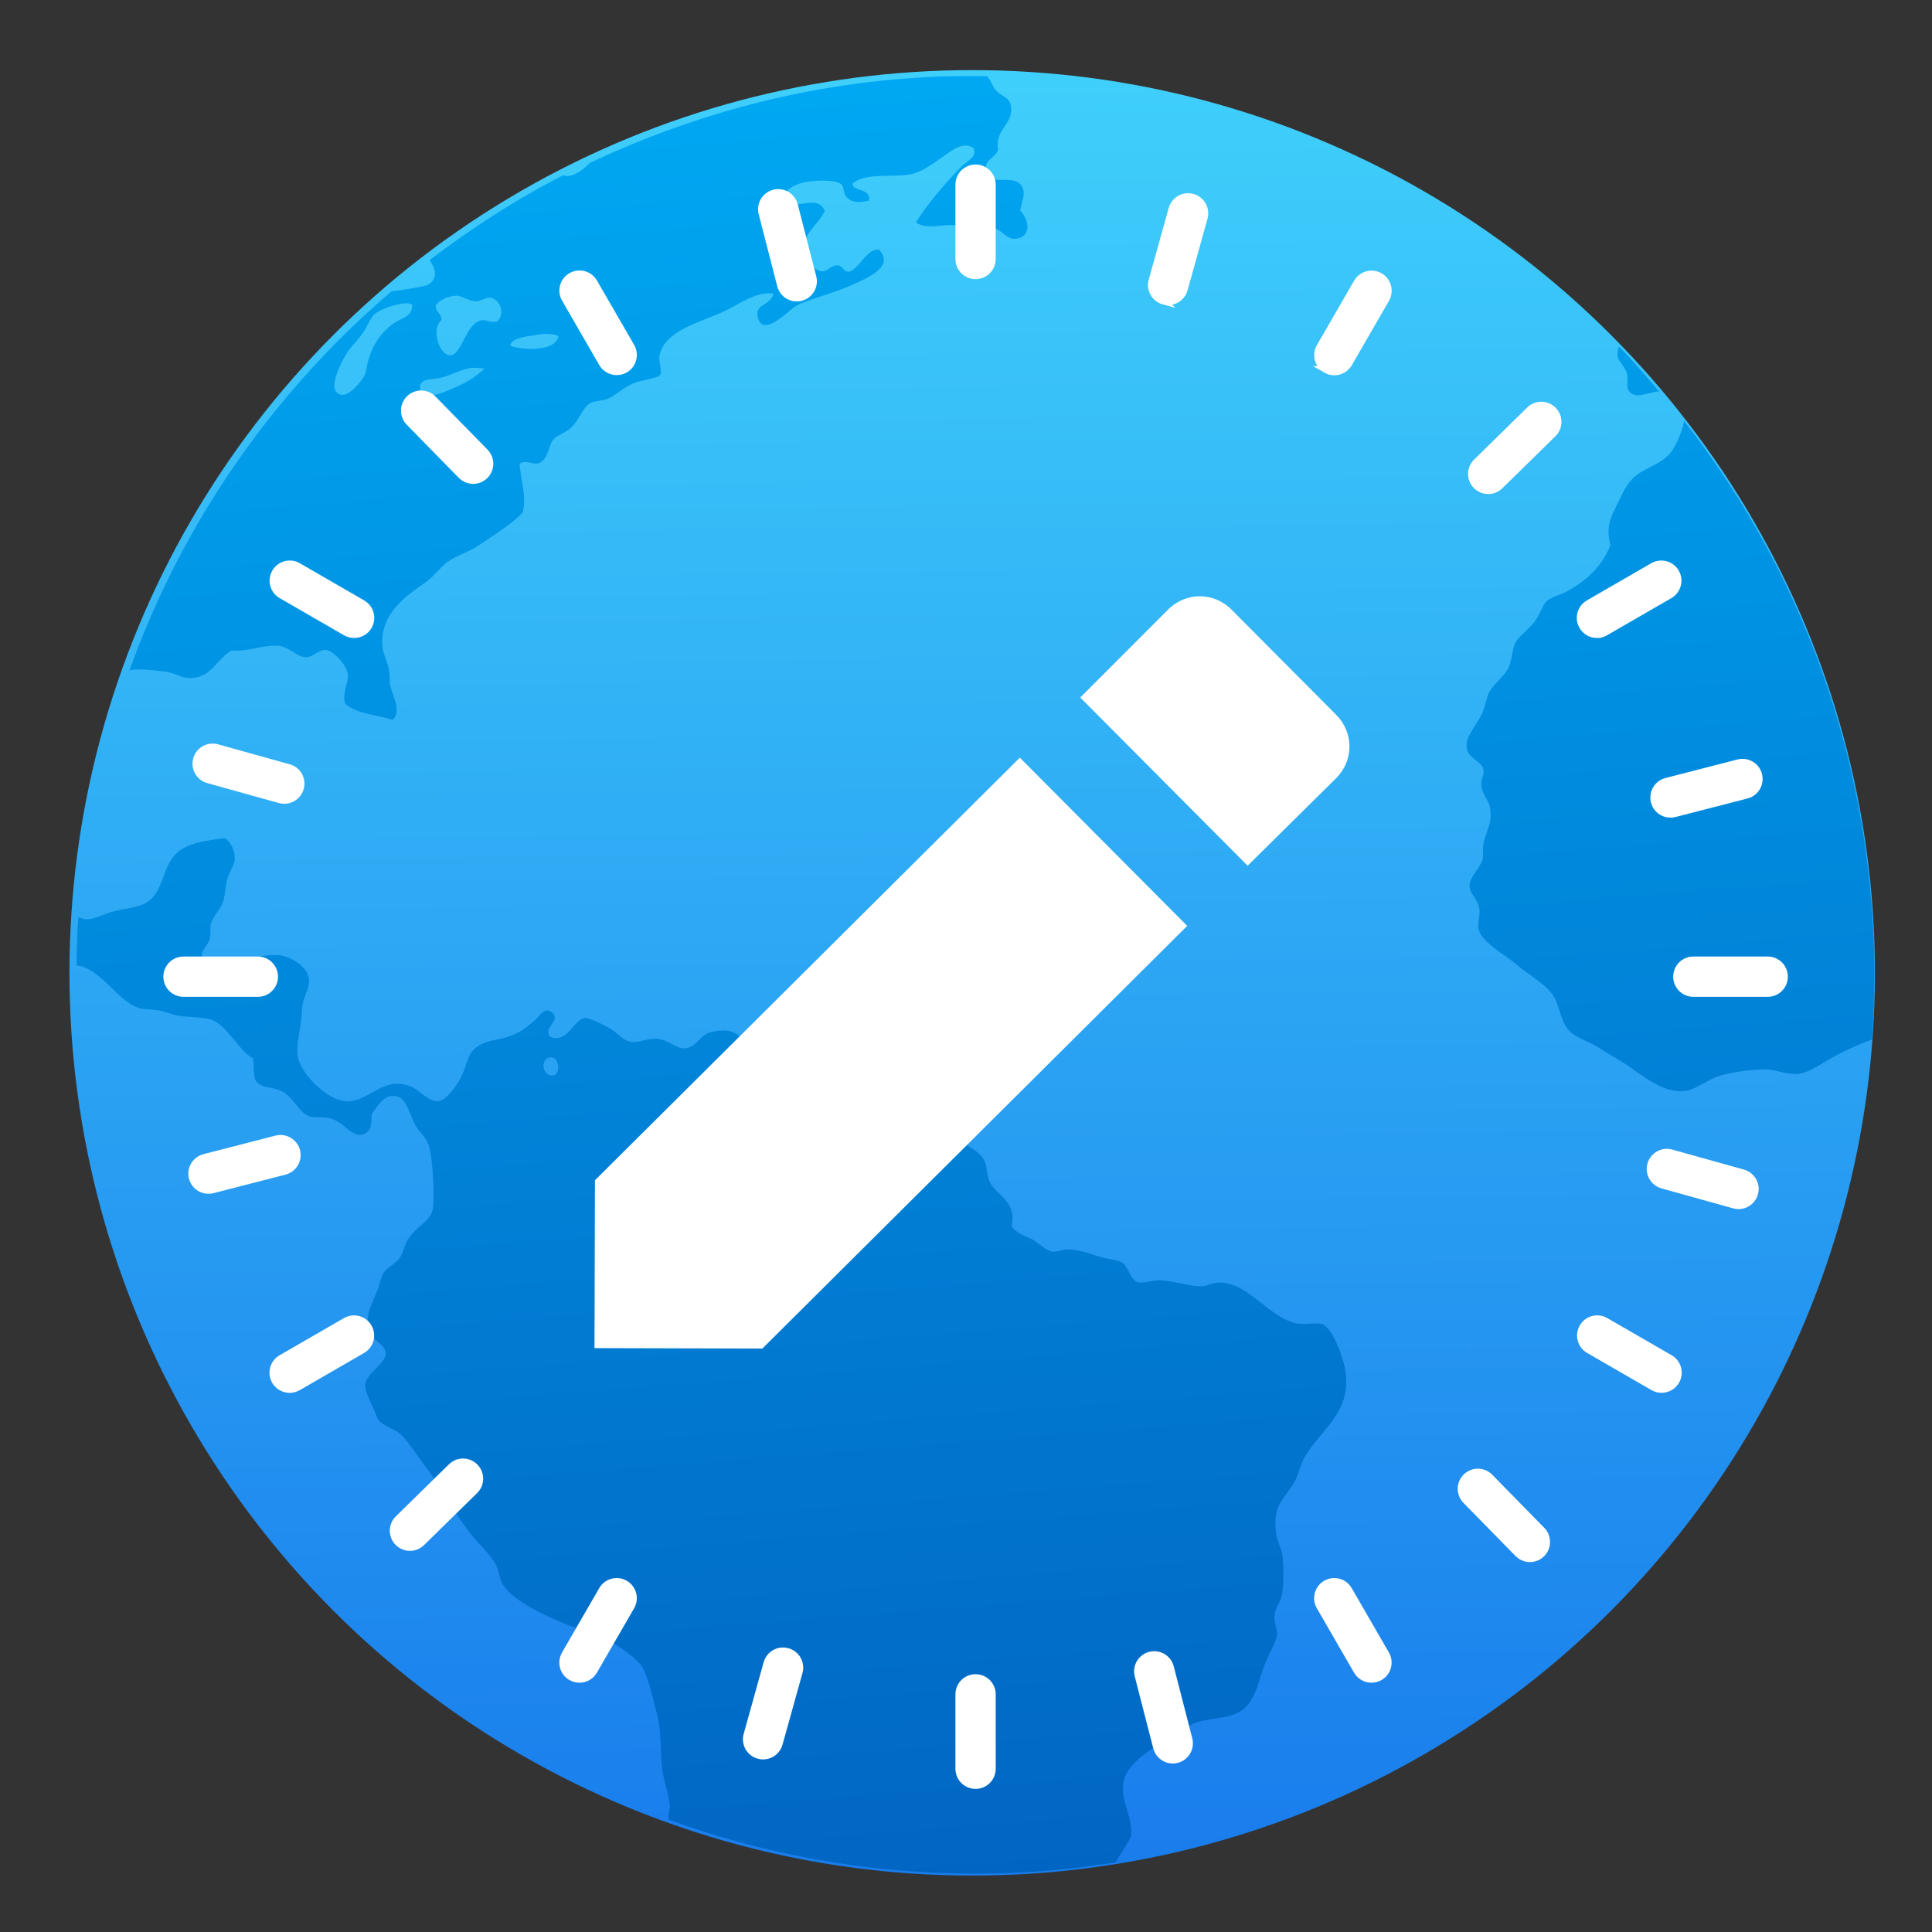 <?xml version="1.0" encoding="UTF-8" standalone="no"?>
<svg
   xmlns:dc="http://purl.org/dc/elements/1.1/"
   xmlns:cc="http://creativecommons.org/ns#"
   xmlns:rdf="http://www.w3.org/1999/02/22-rdf-syntax-ns#"
   xmlns:svg="http://www.w3.org/2000/svg"
   xmlns="http://www.w3.org/2000/svg"
   xmlns:sodipodi="http://sodipodi.sourceforge.net/DTD/sodipodi-0.dtd"
   xmlns:inkscape="http://www.inkscape.org/namespaces/inkscape"
   viewBox="0 0 128 128"
   id="svg2"
   version="1.1"
   inkscape:version="0.91 r"
   sodipodi:docname="kompozer.svg"
   width="128"
   height="128">
  <rect x="0" y="0" width="128" height="128" fill="#333333" stroke="none"/>
  <sodipodi:namedview
     pagecolor="#ffffff"
     bordercolor="#666666"
     borderopacity="1"
     objecttolerance="10"
     gridtolerance="10"
     guidetolerance="10"
     inkscape:pageopacity="0"
     inkscape:pageshadow="2"
     inkscape:window-width="1366"
     inkscape:window-height="744"
     id="namedview76"
     showgrid="false"
     inkscape:zoom="3.4766083"
     inkscape:cx="54.633128"
     inkscape:cy="53.561494"
     inkscape:window-x="0"
     inkscape:window-y="24"
     inkscape:window-maximized="1"
     inkscape:current-layer="svg2" />
  <defs
     id="defs4">
    <linearGradient
       id="0"
       x1="64.46"
       y1="13.252"
       x2="60.55"
       y2="-36.791"
       gradientUnits="userSpaceOnUse">
      <stop
         stop-color="#0164c2"
         id="stop7" />
      <stop
         offset="1"
         stop-color="#00a9f3"
         id="stop9" />
    </linearGradient>
    <linearGradient
       id="1"
       gradientUnits="userSpaceOnUse"
       x1="62.6"
       y1="11.846"
       x2="62.15"
       y2="-35.476">
      <stop
         stop-color="#197dec"
         id="stop12" />
      <stop
         offset="1"
         stop-color="#3fcffb"
         id="stop14" />
    </linearGradient>
  </defs>
  <g
     id="g16"
     style="enable-background:new"
     transform="matrix(2.492,0,0,2.492,4.604,4.628)">
    <g
       transform="matrix(1,0,0,1,-38.471,35.822)"
       id="g18">
      <circle
         cx="62.47"
         cy="-11.815"
         r="24"
         id="circle20"
         style="fill:url(#1)" />
      <path
         d="m 60.687,-35.591 c -3.01,0.235 -5.821,1.032 -8.386,2.246 -0.178,0.192 -0.418,0.347 -0.617,0.346 -0.027,0 -0.056,-0.016 -0.084,-0.024 -1.26,0.647 -2.444,1.412 -3.557,2.261 0.172,0.235 0.238,0.507 -0.065,0.665 -0.051,0.027 -0.708,0.145 -0.94,0.158 -3.144,2.683 -5.563,6.149 -6.974,10.09 0.027,-0.006 0.05,-0.021 0.078,-0.025 0.259,-0.024 0.638,0.021 0.892,0.054 0.234,0.029 0.431,0.169 0.631,0.168 0.568,0 0.669,-0.451 1.111,-0.733 0.481,0.03 0.785,-0.142 1.219,-0.128 0.296,0.009 0.532,0.306 0.761,0.306 0.194,0.005 0.347,-0.208 0.535,-0.194 0.183,0.014 0.525,0.383 0.571,0.601 0.059,0.272 -0.161,0.538 -0.059,0.833 0.311,0.271 0.838,0.289 1.262,0.426 0.25,-0.242 -0.014,-0.633 -0.074,-0.949 -0.015,-0.14 0,-0.268 -0.031,-0.396 -0.042,-0.218 -0.152,-0.412 -0.169,-0.6 -0.072,-0.869 0.601,-1.331 1.158,-1.72 0.241,-0.169 0.419,-0.447 0.629,-0.574 0.297,-0.179 0.525,-0.233 0.77,-0.397 0.442,-0.296 0.823,-0.536 1.162,-0.859 0.136,-0.407 -0.056,-0.924 -0.072,-1.315 0.159,-0.116 0.315,0.02 0.491,-0.008 0.275,-0.08 0.267,-0.476 0.413,-0.646 0.085,-0.097 0.332,-0.182 0.439,-0.28 0.261,-0.24 0.326,-0.577 0.562,-0.69 0.084,-0.042 0.286,-0.048 0.421,-0.096 0.177,-0.062 0.418,-0.296 0.705,-0.42 0.187,-0.082 0.625,-0.129 0.693,-0.209 0.083,-0.099 -0.029,-0.351 -0.008,-0.491 0.094,-0.701 1.122,-0.929 1.717,-1.209 0.418,-0.197 0.836,-0.53 1.316,-0.475 -0.067,0.335 -0.517,0.253 -0.411,0.646 0.146,0.544 0.83,-0.224 1.019,-0.321 0.36,-0.186 0.992,-0.332 1.467,-0.548 0.417,-0.191 1.167,-0.49 0.724,-0.949 -0.339,0.007 -0.469,0.435 -0.753,0.583 -0.2,0.048 -0.178,-0.157 -0.352,-0.16 -0.166,-0.007 -0.245,0.172 -0.416,0.157 -0.17,-0.015 -0.427,-0.26 -0.469,-0.455 -0.107,-0.505 0.375,-0.754 0.556,-1.151 -0.176,-0.45 -0.785,-0.033 -1.185,-0.184 0.016,-0.278 0.285,-0.489 0.602,-0.567 0.26,-0.065 0.852,-0.089 1.019,0.04 0.096,0.07 0.026,0.269 0.185,0.386 0.167,0.128 0.357,0.099 0.556,0.05 0.046,-0.354 -0.473,-0.225 -0.434,-0.46 0.392,-0.302 1.08,-0.133 1.58,-0.248 0.288,-0.066 0.577,-0.295 0.823,-0.46 0.234,-0.159 0.534,-0.426 0.812,-0.218 0.09,0.244 -0.2,0.35 -0.33,0.485 -0.435,0.452 -0.879,0.966 -1.205,1.478 0.24,0.2 0.637,0.059 1.017,0.075 0.149,0.008 0.338,0.037 0.496,0.053 0.185,0.018 0.378,-0.006 0.524,0.02 0.262,0.043 0.352,0.312 0.606,0.292 0.418,-0.033 0.387,-0.486 0.129,-0.75 0.052,-0.294 0.158,-0.453 0.041,-0.647 -0.218,-0.362 -0.88,0.049 -0.953,-0.417 -0.046,-0.303 0.232,-0.311 0.325,-0.547 -0.096,-0.585 0.433,-0.669 0.335,-1.192 -0.042,-0.219 -0.228,-0.207 -0.399,-0.402 -0.085,-0.096 -0.141,-0.287 -0.237,-0.368 -0.718,-0.008 -1.442,1e-4 -2.172,0.067 m -11.919,5.769 0.002,0 c 0.144,0.009 0.328,0.149 0.501,0.148 0.163,-0.009 0.291,-0.113 0.393,-0.094 0.261,0.047 0.399,0.425 0.174,0.633 -0.198,0.041 -0.284,-0.065 -0.433,-0.027 -0.409,0.103 -0.505,0.928 -0.817,0.925 -0.294,-0.002 -0.508,-0.702 -0.228,-0.937 0.005,-0.187 -0.152,-0.204 -0.157,-0.388 0.079,-0.119 0.32,-0.26 0.565,-0.26 m -1.368,0.203 c 0.085,-0.004 0.151,0.012 0.186,0.046 -0.015,0.329 -0.272,0.327 -0.511,0.499 -0.414,0.296 -0.634,0.715 -0.728,1.286 -0.027,0.166 -0.422,0.631 -0.632,0.604 -0.492,-0.064 0.056,-1.01 0.156,-1.15 0.11,-0.16 0.264,-0.305 0.395,-0.49 0.127,-0.179 0.2,-0.413 0.327,-0.517 0.139,-0.114 0.551,-0.268 0.807,-0.279 m 3.702,0.815 c 0.155,-1e-4 0.297,0.005 0.365,0.063 -0.068,0.411 -0.946,0.373 -1.275,0.252 0.009,-0.154 0.243,-0.214 0.442,-0.25 0.14,-0.015 0.313,-0.057 0.468,-0.065 m -1.92,0.899 c 0.103,-10e-5 0.21,0.004 0.32,0.024 -0.263,0.257 -0.556,0.414 -1.027,0.605 -0.226,0.091 -0.62,0.214 -0.68,-0.043 -0.073,-0.314 0.32,-0.27 0.53,-0.315 0.264,-0.058 0.545,-0.236 0.857,-0.271 m 30.484,-0.564 c -0.029,0.089 -0.049,0.177 -0.038,0.261 0.031,0.146 0.203,0.275 0.255,0.472 0.028,0.104 -0.024,0.338 0.034,0.43 0.169,0.274 0.538,0.038 0.815,0.032 -0.347,-0.406 -0.693,-0.813 -1.065,-1.195 m 1.726,1.979 c -0.027,0.214 -0.149,0.5 -0.251,0.685 -0.235,0.426 -0.595,0.473 -0.96,0.719 -0.304,0.205 -0.418,0.517 -0.58,0.846 -0.176,0.355 -0.285,0.57 -0.163,1.055 -0.231,0.563 -0.618,0.927 -1.163,1.229 -0.161,0.088 -0.388,0.134 -0.532,0.257 -0.115,0.097 -0.166,0.339 -0.325,0.547 -0.196,0.255 -0.412,0.373 -0.511,0.564 -0.076,0.147 -0.085,0.43 -0.166,0.626 -0.11,0.267 -0.378,0.414 -0.529,0.688 -0.069,0.126 -0.102,0.374 -0.176,0.538 -0.166,0.367 -0.477,0.646 -0.417,0.953 0.059,0.296 0.402,0.322 0.446,0.581 0.015,0.147 -0.079,0.245 -0.06,0.405 0.022,0.234 0.194,0.386 0.227,0.565 0.081,0.45 -0.105,0.647 -0.166,0.963 -0.029,0.151 0,0.317 -0.029,0.435 -0.057,0.233 -0.358,0.463 -0.343,0.732 0.013,0.191 0.223,0.329 0.26,0.595 0.018,0.184 -0.061,0.389 -0.015,0.556 0.091,0.327 0.715,0.667 0.993,0.906 0.373,0.319 0.846,0.551 1.024,0.903 0.15,0.299 0.18,0.702 0.439,0.916 0.192,0.158 0.496,0.242 0.739,0.403 0.226,0.15 0.469,0.277 0.711,0.436 0.395,0.262 1,0.798 1.591,0.707 0.308,-0.047 0.605,-0.324 0.951,-0.414 0.356,-0.093 0.822,-0.163 1.189,-0.154 0.281,0.006 0.582,0.151 0.87,0.114 0.305,-0.043 0.638,-0.297 0.974,-0.477 0.27,-0.144 0.603,-0.306 0.973,-0.434 0.082,-1.176 0.081,-2.374 -0.014,-3.586 -0.382,-4.879 -2.194,-9.287 -4.986,-12.861 m -38.782,11.09 c -0.505,0.067 -0.836,0.117 -1.114,0.27 -0.638,0.353 -0.44,1.236 -1.084,1.499 -0.223,0.091 -0.536,0.119 -0.784,0.185 -0.214,0.057 -0.469,0.196 -0.693,0.209 -0.063,0.004 -0.154,-0.036 -0.234,-0.054 -0.026,0.423 -0.041,0.851 -0.045,1.279 0.638,0.071 1.027,0.879 1.604,1.111 0.158,0.064 0.357,0.052 0.556,0.081 0.161,0.023 0.286,0.08 0.442,0.12 0.332,0.084 0.726,0.04 0.994,0.135 0.403,0.142 0.746,0.852 1.096,1.022 0.035,0.196 -0.002,0.465 0.078,0.607 0.175,0.202 0.395,0.137 0.666,0.257 0.325,0.144 0.454,0.571 0.76,0.68 0.106,0.037 0.361,0.011 0.526,0.048 0.415,0.091 0.583,0.549 0.922,0.419 0.222,-0.085 0.186,-0.318 0.206,-0.538 0.138,-0.175 0.282,-0.446 0.516,-0.469 0.378,-0.049 0.444,0.36 0.611,0.718 0.094,0.202 0.312,0.368 0.383,0.583 0.124,0.372 0.166,1.512 0.104,1.745 -0.074,0.286 -0.442,0.433 -0.65,0.76 -0.098,0.153 -0.134,0.369 -0.208,0.478 -0.135,0.194 -0.354,0.259 -0.453,0.436 -0.056,0.1 -0.101,0.308 -0.153,0.44 -0.153,0.403 -0.377,0.698 -0.186,1.152 0.08,0.187 0.39,0.292 0.408,0.518 0.022,0.266 -0.526,0.548 -0.547,0.843 -0.015,0.219 0.223,0.59 0.314,0.867 0.067,0.209 0.481,0.311 0.618,0.443 0.233,0.224 0.431,0.552 0.651,0.839 0.434,0.564 0.794,1.266 1.216,1.813 0.223,0.286 0.524,0.536 0.681,0.839 0.08,0.153 0.086,0.342 0.159,0.479 0.257,0.476 1.261,0.915 1.778,1.12 0.242,0.095 0.503,0.115 0.726,0.217 0.338,0.155 1.017,0.59 1.203,0.861 0.166,0.244 0.305,0.858 0.407,1.258 0.137,0.529 0.075,0.948 0.15,1.526 0.044,0.313 0.169,0.62 0.197,0.935 1e-4,0.11 -0.043,0.197 -0.039,0.31 0,0.019 0.008,0.039 0.009,0.058 3.107,1.123 6.493,1.636 10.01,1.361 0.636,-0.05 1.262,-0.132 1.881,-0.229 0.023,-0.049 0.045,-0.1 0.075,-0.146 0.129,-0.199 0.243,-0.374 0.325,-0.547 0.047,-0.565 -0.297,-0.93 -0.203,-1.429 0.103,-0.56 0.835,-0.954 1.347,-1.243 0.176,-0.099 0.353,-0.252 0.497,-0.315 0.358,-0.157 0.822,-0.124 1.149,-0.273 0.556,-0.254 0.568,-0.873 0.809,-1.416 0.114,-0.257 0.27,-0.518 0.283,-0.696 1e-4,-0.16 -0.082,-0.302 -0.071,-0.491 C 70.518,5.089 70.671,4.917 70.707,4.71 70.753,4.44 70.751,4.05 70.728,3.755 70.709,3.513 70.579,3.31 70.552,3.092 70.45,2.303 70.769,2.189 71.029,1.734 c 0.13,-0.226 0.166,-0.474 0.257,-0.636 0.435,-0.773 1.261,-1.194 1.112,-2.299 -0.049,-0.366 -0.345,-1.178 -0.624,-1.274 -0.16,-0.055 -0.51,0.036 -0.74,-0.033 -0.743,-0.213 -1.237,-1.075 -1.99,-1.073 -0.161,-0.007 -0.301,0.09 -0.481,0.101 -0.298,0.004 -0.759,-0.149 -1.089,-0.161 -0.21,-0.006 -0.482,0.1 -0.612,0.048 -0.198,-0.078 -0.245,-0.428 -0.408,-0.521 -0.13,-0.075 -0.371,-0.086 -0.564,-0.143 -0.31,-0.092 -0.559,-0.208 -0.908,-0.205 -0.108,0.005 -0.237,0.07 -0.363,0.061 -0.195,-0.017 -0.364,-0.233 -0.55,-0.327 -0.233,-0.118 -0.443,-0.167 -0.55,-0.353 0.149,-0.674 -0.42,-0.814 -0.584,-1.183 -0.079,-0.173 -0.066,-0.39 -0.134,-0.544 -0.098,-0.221 -0.333,-0.335 -0.594,-0.506 -0.469,-0.306 -0.886,-0.594 -1.524,-0.623 -0.281,-0.014 -0.547,0.126 -0.884,0.132 -0.357,0.005 -0.828,-0.271 -1.118,-0.554 -0.282,-0.277 -0.428,-0.533 -0.665,-0.657 -0.224,-0.12 -0.507,-0.094 -0.664,-0.222 -0.07,-0.055 -0.067,-0.16 -0.147,-0.297 -0.125,-0.214 -0.314,-0.323 -0.201,-0.6 -0.253,-0.106 -0.232,0.252 -0.502,0.227 -0.264,-0.318 -0.477,-0.462 -1.01,-0.321 -0.243,0.065 -0.357,0.388 -0.644,0.418 -0.234,0.038 -0.442,-0.23 -0.757,-0.25 -0.238,-0.014 -0.498,0.103 -0.668,0.085 -0.265,-0.032 -0.362,-0.242 -0.613,-0.38 -0.184,-0.101 -0.538,-0.27 -0.636,-0.259 -0.306,0.044 -0.475,0.694 -0.916,0.502 -0.226,-0.245 0.304,-0.424 0.041,-0.649 -0.2,-0.171 -0.334,0.11 -0.474,0.224 -0.16,0.131 -0.311,0.259 -0.493,0.343 -0.407,0.19 -0.676,0.128 -0.991,0.323 -0.291,0.181 -0.284,0.445 -0.431,0.771 -0.121,0.267 -0.412,0.665 -0.622,0.697 -0.255,0.04 -0.529,-0.319 -0.769,-0.401 -0.723,-0.248 -1.017,0.35 -1.598,0.404 -0.538,0.062 -1.377,-0.768 -1.39,-1.277 -0.021,-0.31 0.117,-0.792 0.123,-1.178 0.009,-0.307 0.203,-0.507 0.184,-0.785 -0.025,-0.371 -0.544,-0.618 -0.788,-0.643 -0.579,-0.06 -1.345,0.336 -2.02,0.125 -0.141,-0.197 0.119,-0.362 0.173,-0.568 0.031,-0.118 -0.004,-0.269 0.027,-0.398 0.057,-0.2 0.249,-0.367 0.324,-0.58 0.056,-0.163 0.055,-0.391 0.108,-0.591 0.062,-0.228 0.199,-0.383 0.204,-0.54 0.007,-0.208 -0.09,-0.439 -0.262,-0.562 m 8.673,5.828 c 0.209,0.003 0.268,0.429 0.059,0.48 -0.226,0.053 -0.373,-0.331 -0.159,-0.451 0.036,-0.022 0.072,-0.026 0.101,-0.027 l 0,-0.002"
         id="path22"
         inkscape:connector-curvature="0"
         style="fill:url(#0)" />
      <g
         id="g24"
         style="fill:#ffffff;stroke:#ffffff;stroke-width:0.185">
        <path
           d="m 71.877,-27.853 c 0.07,0.04 0.146,0.059 0.221,0.059 0.153,0 0.302,-0.079 0.384,-0.221 l 0.989,-1.712 c 0.122,-0.212 0.05,-0.483 -0.162,-0.605 -0.212,-0.122 -0.483,-0.05 -0.605,0.162 l -0.989,1.712 c -0.122,0.212 -0.05,0.482 0.162,0.605 z"
           id="path26"
           inkscape:connector-curvature="0" />
        <path
           d="m 79.08,-20.81 c 0.075,0 0.151,-0.019 0.221,-0.059 l 1.712,-0.989 c 0.212,-0.122 0.284,-0.393 0.162,-0.605 -0.122,-0.212 -0.393,-0.284 -0.605,-0.162 l -1.712,0.989 c -0.212,0.122 -0.284,0.393 -0.162,0.605 0.082,0.142 0.231,0.222 0.384,0.222 z"
           id="path28"
           inkscape:connector-curvature="0" />
        <path
           d="m 83.62,-12.156 -1.977,0 c -0.245,0 -0.443,0.198 -0.443,0.443 0,0.245 0.198,0.443 0.443,0.443 l 1.977,0 c 0.245,0 0.443,-0.198 0.443,-0.443 0,-0.245 -0.198,-0.443 -0.443,-0.443 z"
           id="path30"
           inkscape:connector-curvature="0" />
        <path
           d="m 81.02,-1.568 -1.712,-0.989 c -0.212,-0.122 -0.483,-0.05 -0.605,0.162 -0.122,0.212 -0.05,0.483 0.162,0.605 l 1.712,0.989 c 0.07,0.04 0.146,0.059 0.221,0.059 0.153,0 0.302,-0.079 0.384,-0.221 0.122,-0.212 0.05,-0.483 -0.162,-0.605 z"
           id="path32"
           inkscape:connector-curvature="0" />
        <path
           d="M 72.48,4.589 C 72.358,4.377 72.087,4.305 71.875,4.427 71.663,4.549 71.591,4.82 71.713,5.032 l 0.989,1.712 c 0.082,0.142 0.231,0.221 0.384,0.221 0.075,0 0.151,-0.019 0.221,-0.059 0.212,-0.122 0.284,-0.393 0.162,-0.605 L 72.48,4.589"
           id="path34"
           inkscape:connector-curvature="0" />
        <path
           d="m 62.56,6.924 c -0.245,0 -0.443,0.198 -0.443,0.443 l 0,1.978 c 0,0.245 0.198,0.443 0.443,0.443 0.245,0 0.443,-0.198 0.443,-0.443 l 0,-1.978 c 0,-0.245 -0.198,-0.443 -0.443,-0.443 z"
           id="path36"
           inkscape:connector-curvature="0" />
        <path
           d="M 53.24,4.427 C 53.028,4.305 52.757,4.377 52.635,4.589 l -0.989,1.712 c -0.122,0.212 -0.05,0.483 0.162,0.605 0.07,0.04 0.146,0.059 0.221,0.059 0.153,0 0.302,-0.079 0.384,-0.221 L 53.402,5.032 C 53.524,4.82 53.452,4.549 53.24,4.427 Z"
           id="path38"
           inkscape:connector-curvature="0" />
        <path
           d="m 45.814,-2.556 -1.712,0.989 c -0.212,0.122 -0.284,0.393 -0.162,0.605 0.082,0.142 0.231,0.221 0.384,0.221 0.075,0 0.151,-0.019 0.221,-0.059 l 1.712,-0.989 c 0.212,-0.122 0.284,-0.393 0.162,-0.605 -0.122,-0.212 -0.393,-0.285 -0.605,-0.162 z"
           id="path40"
           inkscape:connector-curvature="0" />
        <path
           d="m 43.479,-12.156 -1.977,0 c -0.245,0 -0.443,0.198 -0.443,0.443 0,0.245 0.198,0.443 0.443,0.443 l 1.977,0 c 0.245,0 0.443,-0.198 0.443,-0.443 0,-0.245 -0.198,-0.443 -0.443,-0.443 z"
           id="path42"
           inkscape:connector-curvature="0" />
        <path
           d="m 46.26,-21.636 -1.712,-0.989 c -0.212,-0.122 -0.483,-0.05 -0.605,0.162 -0.122,0.212 -0.05,0.483 0.162,0.605 l 1.712,0.989 c 0.07,0.04 0.146,0.059 0.221,0.059 0.153,0 0.302,-0.079 0.384,-0.221 0.122,-0.212 0.05,-0.483 -0.162,-0.605 z"
           id="path44"
           inkscape:connector-curvature="0" />
        <path
           d="m 52.636,-28.02 c 0.082,0.142 0.231,0.221 0.384,0.221 0.075,0 0.151,-0.019 0.221,-0.059 0.212,-0.122 0.284,-0.393 0.162,-0.605 l -0.989,-1.712 c -0.122,-0.212 -0.393,-0.284 -0.605,-0.162 -0.212,0.122 -0.284,0.393 -0.162,0.605 l 0.989,1.713 z"
           id="path46"
           inkscape:connector-curvature="0" />
        <path
           d="m 62.56,-30.35 c 0.245,0 0.443,-0.198 0.443,-0.443 l 0,-1.977 c 0,-0.245 -0.198,-0.443 -0.443,-0.443 -0.245,0 -0.443,0.198 -0.443,0.443 l 0,1.977 c 0,0.245 0.198,0.443 0.443,0.443 z"
           id="path48"
           inkscape:connector-curvature="0" />
        <path
           d="m 67.56,-29.676 c 0.077,0.022 0.156,0.021 0.229,0.003 0.148,-0.038 0.273,-0.152 0.317,-0.31 l 0.531,-1.905 c 0.066,-0.236 -0.072,-0.48 -0.308,-0.545 -0.235,-0.066 -0.48,0.072 -0.545,0.308 l -0.531,1.905 c -0.066,0.235 0.072,0.48 0.308,0.545 z"
           id="path50"
           inkscape:connector-curvature="0" />
        <path
           d="m 76.3,-24.65 c 0.073,-0.019 0.142,-0.056 0.199,-0.113 l 1.412,-1.384 c 0.175,-0.171 0.177,-0.451 0.006,-0.626 -0.171,-0.175 -0.451,-0.178 -0.626,-0.006 l -1.412,1.384 c -0.175,0.171 -0.177,0.451 -0.006,0.626 0.115,0.117 0.279,0.157 0.427,0.119 z"
           id="path52"
           inkscape:connector-curvature="0" />
        <path
           d="m 82.84,-17.398 -1.915,0.493 c -0.237,0.061 -0.379,0.302 -0.319,0.539 0.061,0.237 0.302,0.379 0.539,0.319 l 1.915,-0.493 c 0.237,-0.061 0.379,-0.302 0.319,-0.539 -0.061,-0.237 -0.302,-0.379 -0.539,-0.319 z"
           id="path54"
           inkscape:connector-curvature="0" />
        <path
           d="m 82.962,-6.496 -1.905,-0.531 c -0.236,-0.066 -0.48,0.072 -0.545,0.308 -0.066,0.236 0.072,0.48 0.308,0.545 l 1.905,0.531 c 0.077,0.022 0.156,0.021 0.229,0.003 0.148,-0.038 0.273,-0.152 0.317,-0.31 0.066,-0.236 -0.072,-0.48 -0.308,-0.545 z"
           id="path56"
           inkscape:connector-curvature="0" />
        <path
           d="M 76.23,1.593 C 76.059,1.418 75.779,1.415 75.604,1.587 75.429,1.758 75.427,2.039 75.598,2.213 l 1.384,1.412 c 0.115,0.117 0.279,0.157 0.427,0.119 0.073,-0.019 0.142,-0.056 0.199,-0.113 0.175,-0.171 0.177,-0.452 0.006,-0.626 L 76.23,1.593"
           id="path58"
           inkscape:connector-curvature="0" />
        <path
           d="m 67.2,6.326 c -0.237,0.061 -0.379,0.302 -0.319,0.539 l 0.493,1.915 c 0.061,0.237 0.302,0.379 0.539,0.319 C 68.15,9.038 68.292,8.797 68.232,8.56 L 67.739,6.645 C 67.678,6.408 67.437,6.266 67.2,6.326"
           id="path60"
           inkscape:connector-curvature="0" />
        <path
           d="M 57.56,6.23 C 57.324,6.164 57.08,6.302 57.015,6.538 l -0.531,1.905 c -0.066,0.236 0.072,0.48 0.308,0.545 0.078,0.022 0.156,0.021 0.229,0.003 0.148,-0.038 0.273,-0.152 0.317,-0.31 L 57.869,6.776 C 57.935,6.54 57.797,6.296 57.561,6.231 Z"
           id="path62"
           inkscape:connector-curvature="0" />
        <path
           d="m 48.624,1.317 -1.412,1.384 c -0.175,0.171 -0.177,0.451 -0.006,0.626 0.115,0.117 0.279,0.157 0.427,0.119 0.073,-0.019 0.142,-0.056 0.199,-0.113 L 49.244,1.949 C 49.419,1.778 49.421,1.498 49.25,1.323 49.079,1.148 48.798,1.145 48.624,1.317 Z"
           id="path64"
           inkscape:connector-curvature="0" />
        <path
           d="m 43.971,-7.398 -1.915,0.493 c -0.237,0.061 -0.379,0.302 -0.319,0.539 0.061,0.237 0.302,0.379 0.539,0.319 l 1.915,-0.493 c 0.237,-0.061 0.379,-0.302 0.319,-0.539 -0.061,-0.237 -0.303,-0.379 -0.539,-0.319 z"
           id="path66"
           inkscape:connector-curvature="0" />
        <path
           d="m 44.3,-17.271 -1.905,-0.531 c -0.236,-0.065 -0.48,0.072 -0.545,0.308 -0.066,0.236 0.072,0.48 0.308,0.545 l 1.905,0.531 c 0.078,0.021 0.156,0.021 0.229,0.002 0.148,-0.038 0.273,-0.152 0.317,-0.31 0.066,-0.236 -0.072,-0.48 -0.308,-0.545 z"
           id="path68"
           inkscape:connector-curvature="0" />
        <path
           d="m 48.887,-25.04 c 0.115,0.117 0.279,0.157 0.427,0.119 0.073,-0.019 0.142,-0.056 0.199,-0.113 0.175,-0.171 0.177,-0.451 0.006,-0.626 l -1.384,-1.412 c -0.171,-0.175 -0.451,-0.178 -0.626,-0.006 -0.175,0.171 -0.177,0.451 -0.006,0.626 l 1.384,1.412 z"
           id="path70"
           inkscape:connector-curvature="0" />
        <path
           d="m 57.916,-29.772 c 0.237,-0.061 0.379,-0.302 0.319,-0.539 l -0.493,-1.915 c -0.061,-0.237 -0.302,-0.379 -0.539,-0.319 -0.237,0.061 -0.379,0.302 -0.319,0.539 l 0.493,1.915 c 0.061,0.237 0.302,0.379 0.539,0.319 z"
           id="path72"
           inkscape:connector-curvature="0" />
      </g>
    </g>
    <path
       d="m 68.4,-18.588 -0.012,4.462 4.462,0.012 11.296,-11.238 -4.45,-4.472 z m 19.703,-10.688 c 0.474,-0.47 0.475,-1.215 0.004,-1.687 l -2.781,-2.795 c -0.47,-0.474 -1.215,-0.475 -1.687,-0.004 l -2.337,2.339 4.45,4.472 z"
       transform="matrix(1,0,0,1,-54.43,48.11)"
       id="path74"
       inkscape:connector-curvature="0"
       style="fill:#ffffff" />
  </g>
</svg>
